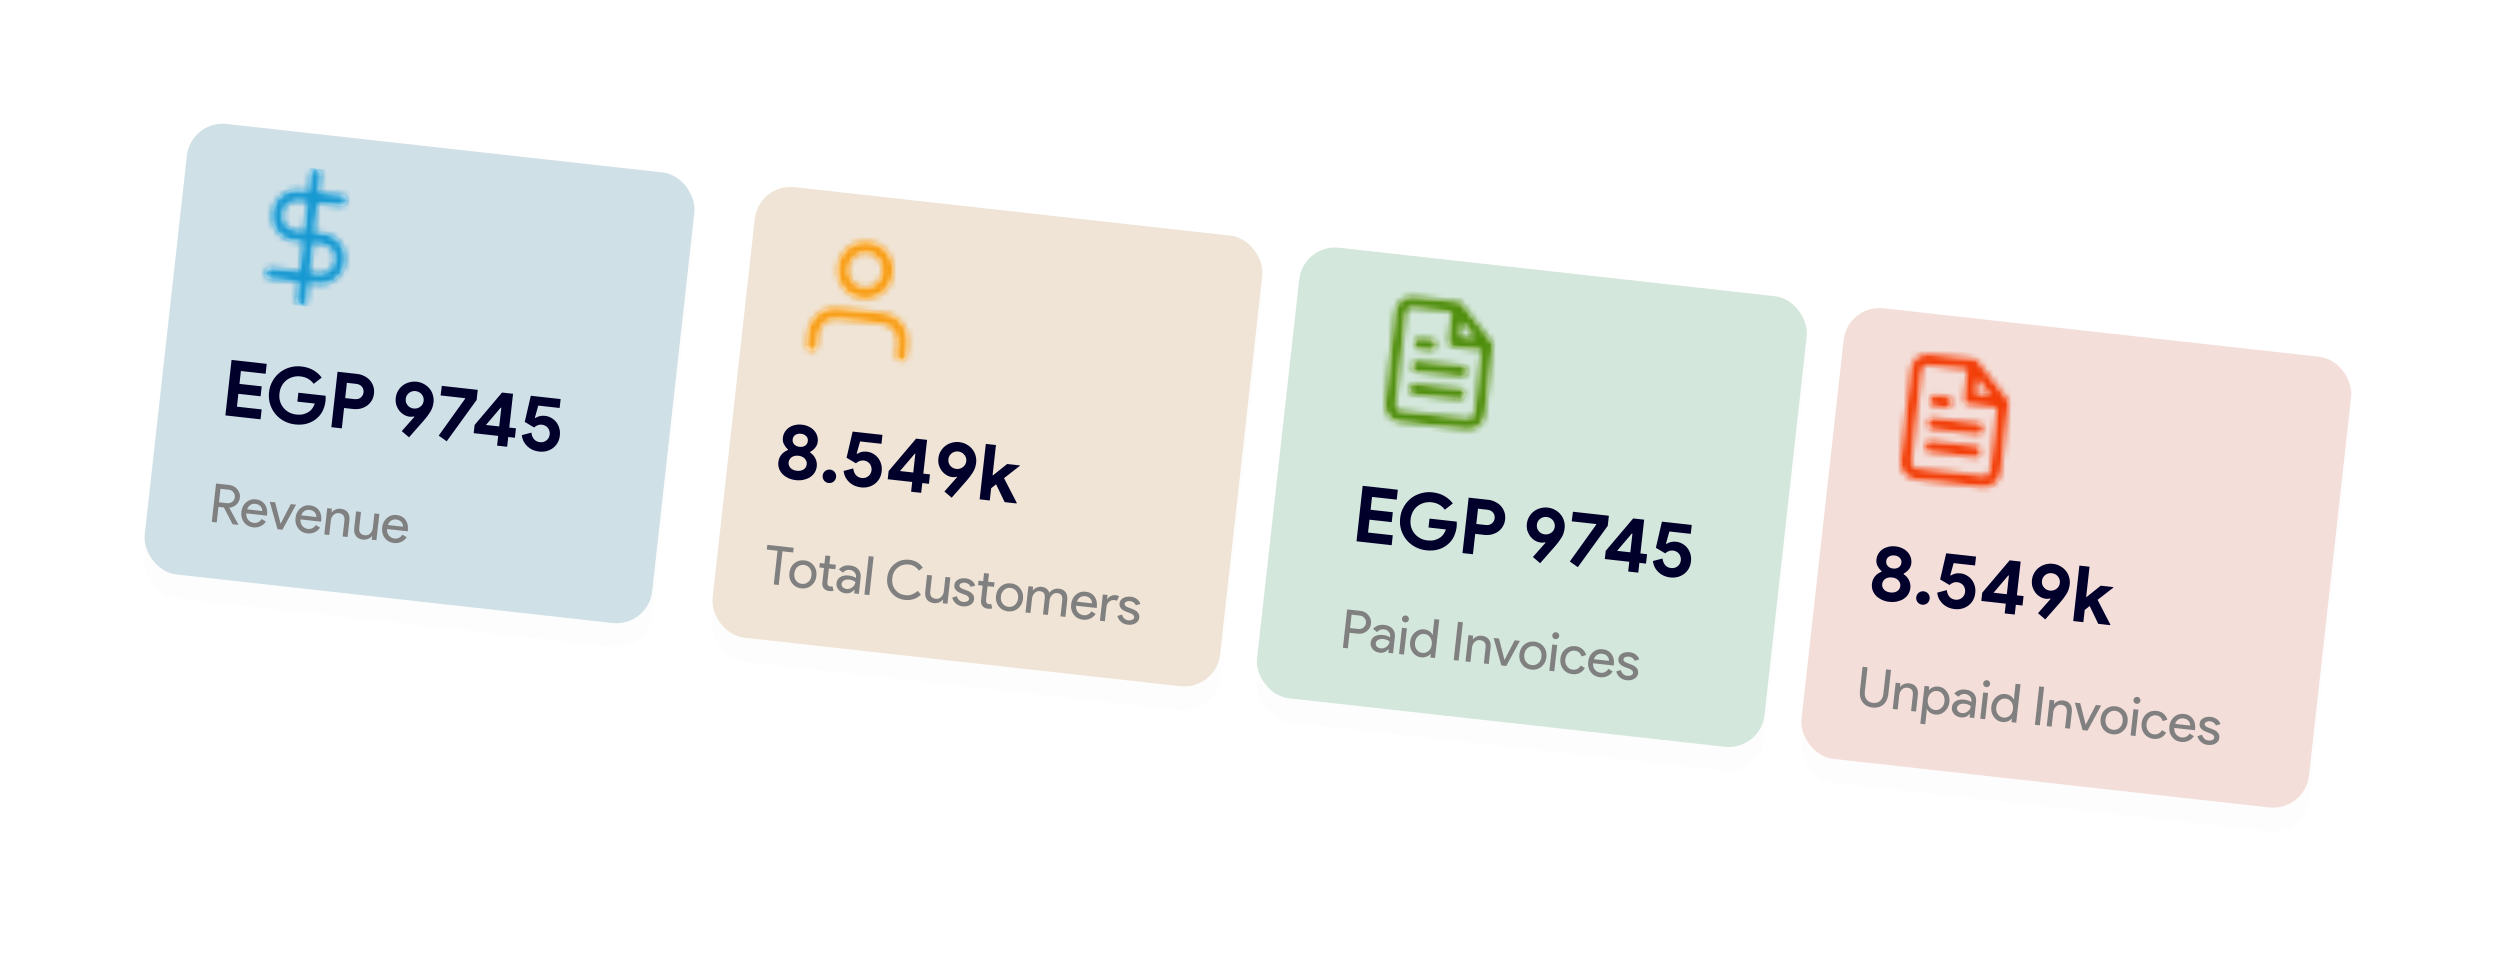 <svg width="417" height="163" viewBox="0 0 417 163" fill="none" xmlns="http://www.w3.org/2000/svg">
<g filter="url(#filter0_d_319_520)">
<rect x="31.833" y="20.007" width="85.174" height="75.619" rx="6" transform="rotate(6.35 31.833 20.007)" fill="black" fill-opacity="0.01" />
</g>
<rect x="31.833" y="20.007" width="85.174" height="75.619" rx="6" transform="rotate(6.35 31.833 20.007)" fill="#D0E0E7"  box-shadow= "4px 10px rgba(14, 64, 53, 1)"/>
<path fill-rule="evenodd" clip-rule="evenodd" d="M53.921 38.868L52.523 38.712L53.053 33.947L56.78 34.362C57.339 34.424 57.754 34.084 57.818 33.512C57.882 32.941 57.551 32.518 56.992 32.456L53.266 32.041L53.584 29.182C53.648 28.61 53.317 28.187 52.758 28.125C52.199 28.063 51.784 28.402 51.72 28.974L51.402 31.834L50.005 31.678C47.675 31.419 45.6 33.117 45.335 35.5C45.07 37.883 46.721 39.996 49.05 40.255L50.448 40.411L49.917 45.176L45.259 44.658C44.7 44.596 44.285 44.935 44.221 45.507C44.158 46.079 44.488 46.502 45.047 46.564L49.705 47.082L49.387 49.942C49.324 50.513 49.654 50.936 50.213 50.998C50.772 51.06 51.187 50.721 51.251 50.149L51.569 47.29L52.966 47.445C55.295 47.705 57.371 46.006 57.636 43.623C57.901 41.24 56.25 39.127 53.921 38.868ZM49.262 38.349C47.958 38.204 47.05 37.042 47.198 35.708C47.347 34.373 48.488 33.439 49.793 33.584L51.19 33.74L50.66 38.505L49.262 38.349ZM51.781 45.384L53.178 45.539C54.483 45.684 55.624 44.75 55.773 43.416C55.921 42.081 55.013 40.919 53.709 40.774L52.311 40.618L51.781 45.384Z" fill="white"  box-shadow= "4px 10px rgba(14, 64, 53, 0.16)"/>
<mask id="mask0_319_520" style="mask-type:alpha" maskUnits="userSpaceOnUse" x="44" y="28" width="14" height="24"  box-shadow= "4px 10px rgba(14, 64, 53, 0.16)">
<path fill-rule="evenodd" clip-rule="evenodd" d="M53.921 38.868L52.523 38.712L53.053 33.947L56.78 34.362C57.339 34.424 57.754 34.084 57.818 33.512C57.882 32.941 57.551 32.518 56.992 32.456L53.266 32.041L53.584 29.182C53.648 28.61 53.317 28.187 52.758 28.125C52.199 28.063 51.784 28.402 51.72 28.974L51.402 31.834L50.005 31.678C47.675 31.419 45.6 33.117 45.335 35.5C45.07 37.883 46.721 39.996 49.05 40.255L50.448 40.411L49.917 45.176L45.259 44.658C44.7 44.596 44.285 44.935 44.221 45.507C44.158 46.079 44.488 46.502 45.047 46.564L49.705 47.082L49.387 49.942C49.324 50.513 49.654 50.936 50.213 50.998C50.772 51.06 51.187 50.721 51.251 50.149L51.569 47.29L52.966 47.445C55.295 47.705 57.371 46.006 57.636 43.623C57.901 41.24 56.25 39.127 53.921 38.868ZM49.262 38.349C47.958 38.204 47.05 37.042 47.198 35.708C47.347 34.373 48.488 33.439 49.793 33.584L51.19 33.74L50.66 38.505L49.262 38.349ZM51.781 45.384L53.178 45.539C54.483 45.684 55.624 44.75 55.773 43.416C55.921 42.081 55.013 40.919 53.709 40.774L52.311 40.618L51.781 45.384Z" fill="white" />
</mask>
<g mask="url(#mask0_319_520)"  box-shadow= "4px 10px rgba(14, 64, 53, 0.16)">
<rect x="41.578" y="26.881" width="22.499" height="23.015" transform="rotate(6.35 41.578 26.881)" fill="#1598D1"  box-shadow= "4px 10px rgba(14, 64, 53, 0.16)"/>
</g>
<path d="M36.775 81.528L36.524 83.782L37.848 83.929C38.182 83.966 38.477 83.89 38.733 83.701C38.991 83.507 39.137 83.248 39.173 82.926C39.206 82.628 39.125 82.356 38.928 82.111C38.739 81.861 38.48 81.717 38.152 81.681L36.775 81.528ZM36.15 87.145L35.327 87.053L36.039 80.649L38.222 80.892C38.777 80.953 39.227 81.191 39.574 81.603C39.927 82.011 40.073 82.483 40.014 83.02C39.965 83.461 39.775 83.838 39.444 84.152C39.12 84.46 38.732 84.637 38.28 84.683L38.259 84.708L39.767 87.511L39.763 87.547L38.788 87.438L37.351 84.652L36.438 84.551L36.15 87.145ZM42.219 87.965C41.575 87.894 41.069 87.614 40.701 87.126C40.333 86.638 40.186 86.058 40.261 85.384C40.335 84.716 40.6 84.184 41.054 83.788C41.51 83.385 42.053 83.22 42.685 83.29C43.335 83.362 43.828 83.631 44.162 84.097C44.503 84.558 44.632 85.167 44.547 85.924L44.529 86.013L41.085 85.629C41.049 86.06 41.154 86.422 41.399 86.715C41.644 87.008 41.957 87.175 42.339 87.218C42.864 87.276 43.304 87.06 43.661 86.568L44.355 87.007C44.117 87.355 43.81 87.614 43.435 87.784C43.066 87.954 42.661 88.014 42.219 87.965ZM41.223 84.957L43.737 85.236C43.747 84.929 43.649 84.665 43.445 84.443C43.246 84.216 42.96 84.081 42.584 84.039C42.274 84.005 41.995 84.07 41.747 84.236C41.505 84.402 41.331 84.642 41.223 84.957ZM47.105 88.364L46.282 88.272L44.998 83.692L45.893 83.792L46.803 87.334L46.821 87.336L48.505 84.082L49.381 84.18L47.105 88.364ZM51.252 88.97C50.608 88.899 50.101 88.619 49.733 88.131C49.365 87.644 49.218 87.063 49.293 86.389C49.367 85.721 49.632 85.189 50.087 84.793C50.542 84.391 51.086 84.225 51.718 84.295C52.367 84.368 52.86 84.637 53.194 85.102C53.535 85.563 53.664 86.172 53.58 86.929L53.561 87.018L50.117 86.635C50.081 87.065 50.186 87.427 50.431 87.72C50.676 88.013 50.989 88.18 51.371 88.223C51.896 88.281 52.336 88.065 52.693 87.573L53.387 88.013C53.149 88.36 52.842 88.619 52.467 88.789C52.098 88.959 51.693 89.019 51.252 88.97ZM50.255 85.962L52.769 86.241C52.779 85.935 52.681 85.67 52.477 85.448C52.279 85.221 51.992 85.086 51.616 85.044C51.306 85.01 51.027 85.076 50.779 85.241C50.537 85.407 50.363 85.648 50.255 85.962ZM54.583 84.759L55.37 84.847L55.303 85.455L55.338 85.459C55.487 85.258 55.698 85.1 55.971 84.986C56.249 84.872 56.528 84.831 56.808 84.862C57.345 84.921 57.739 85.122 57.991 85.464C58.249 85.801 58.347 86.252 58.284 86.819L57.977 89.574L57.154 89.482L57.455 86.781C57.517 86.063 57.196 85.665 56.492 85.587C56.164 85.551 55.875 85.654 55.624 85.898C55.375 86.136 55.229 86.44 55.188 86.809L54.918 89.233L54.095 89.142L54.583 84.759ZM62.789 90.109L62.002 90.022L62.07 89.413L62.034 89.41C61.885 89.61 61.672 89.768 61.393 89.882C61.121 89.996 60.844 90.038 60.564 90.007C60.028 89.947 59.63 89.749 59.372 89.412C59.12 89.07 59.026 88.616 59.089 88.049L59.395 85.294L60.218 85.386L59.918 88.087C59.856 88.805 60.177 89.203 60.88 89.281C61.208 89.318 61.497 89.217 61.747 88.979C61.998 88.735 62.144 88.429 62.185 88.059L62.454 85.635L63.277 85.726L62.789 90.109ZM65.7 90.578C65.055 90.506 64.549 90.227 64.181 89.739C63.813 89.251 63.666 88.671 63.741 87.997C63.815 87.329 64.08 86.797 64.534 86.401C64.99 85.999 65.533 85.833 66.165 85.903C66.816 85.975 67.308 86.244 67.642 86.71C67.983 87.171 68.112 87.78 68.028 88.537L68.009 88.626L64.565 88.242C64.529 88.673 64.634 89.035 64.879 89.328C65.124 89.621 65.437 89.788 65.819 89.831C66.344 89.889 66.784 89.672 67.141 89.181L67.835 89.62C67.597 89.968 67.29 90.227 66.915 90.396C66.546 90.567 66.141 90.627 65.7 90.578ZM64.703 87.569L67.217 87.849C67.227 87.542 67.129 87.278 66.925 87.056C66.727 86.829 66.44 86.694 66.064 86.652C65.754 86.618 65.475 86.683 65.227 86.849C64.985 87.015 64.811 87.255 64.703 87.569Z" fill="#808080"/>
<path d="M40.183 61.887L39.944 64.032L43.653 64.445L43.468 66.099L39.76 65.686L39.522 67.831L43.643 68.289L43.459 69.943L37.593 69.29L38.623 60.039L44.489 60.692L44.305 62.346L40.183 61.887ZM49.769 65.505L54.303 66.009C54.318 66.116 54.325 66.243 54.326 66.391C54.327 66.54 54.32 66.687 54.303 66.833C54.237 67.428 54.084 67.978 53.845 68.483C53.606 68.988 53.269 69.426 52.836 69.796C52.373 70.19 51.84 70.475 51.236 70.652C50.632 70.829 49.96 70.876 49.219 70.793C48.547 70.719 47.928 70.528 47.36 70.22C46.793 69.913 46.313 69.519 45.922 69.04C45.531 68.56 45.238 68.013 45.045 67.399C44.853 66.776 44.795 66.115 44.873 65.418C44.951 64.72 45.151 64.093 45.475 63.536C45.8 62.97 46.205 62.496 46.693 62.115C47.18 61.733 47.734 61.455 48.355 61.279C48.976 61.104 49.623 61.054 50.295 61.129C51.044 61.212 51.697 61.416 52.254 61.739C52.82 62.064 53.288 62.478 53.659 62.982L52.327 64.024C52.061 63.671 51.752 63.393 51.4 63.188C51.048 62.974 50.614 62.839 50.098 62.781C49.676 62.734 49.267 62.767 48.87 62.88C48.475 62.984 48.12 63.159 47.805 63.403C47.49 63.647 47.224 63.957 47.008 64.334C46.801 64.704 46.671 65.129 46.617 65.612C46.564 66.094 46.597 66.543 46.716 66.957C46.845 67.364 47.037 67.721 47.29 68.028C47.552 68.336 47.864 68.589 48.226 68.786C48.589 68.975 48.986 69.093 49.416 69.141C49.907 69.196 50.328 69.173 50.679 69.072C51.04 68.964 51.354 68.812 51.62 68.615C51.809 68.479 51.977 68.301 52.124 68.082C52.28 67.855 52.409 67.599 52.51 67.314L49.603 66.99L49.769 65.505ZM55.27 71.257L56.3 62.007L59.556 62.369C59.995 62.418 60.396 62.537 60.759 62.725C61.131 62.906 61.445 63.142 61.7 63.432C61.956 63.722 62.145 64.057 62.269 64.437C62.393 64.808 62.431 65.209 62.383 65.64C62.334 66.079 62.208 66.471 62.004 66.814C61.801 67.149 61.543 67.43 61.23 67.657C60.917 67.883 60.559 68.048 60.155 68.152C59.761 68.247 59.344 68.271 58.904 68.222L57.393 68.054L57.015 71.452L55.27 71.257ZM59.114 66.571C59.571 66.622 59.93 66.531 60.191 66.298C60.452 66.066 60.602 65.782 60.639 65.446C60.657 65.282 60.645 65.119 60.602 64.957C60.568 64.797 60.496 64.654 60.388 64.528C60.289 64.395 60.158 64.285 59.993 64.197C59.829 64.109 59.63 64.052 59.398 64.026L57.86 63.855L57.577 66.4L59.114 66.571ZM68.356 69.509C68.02 69.472 67.7 69.366 67.397 69.193C67.094 69.02 66.831 68.794 66.609 68.517C66.388 68.231 66.219 67.907 66.102 67.545C65.995 67.175 65.965 66.78 66.012 66.358C66.061 65.918 66.192 65.523 66.406 65.172C66.62 64.812 66.884 64.514 67.198 64.279C67.521 64.044 67.875 63.875 68.262 63.77C68.658 63.657 69.063 63.623 69.477 63.669C69.95 63.722 70.371 63.856 70.74 64.071C71.118 64.279 71.429 64.54 71.673 64.855C71.927 65.163 72.105 65.514 72.21 65.909C72.323 66.297 72.357 66.697 72.311 67.111C72.245 67.705 72.064 68.239 71.767 68.711C71.48 69.177 71.127 69.647 70.707 70.124L68.222 72.947L67.016 71.911L69.111 69.541L69.055 69.456C68.847 69.52 68.614 69.538 68.356 69.509ZM69.329 65.235C69.13 65.213 68.937 65.227 68.749 65.275C68.569 65.325 68.403 65.407 68.25 65.521C68.098 65.635 67.969 65.777 67.863 65.949C67.766 66.112 67.706 66.302 67.682 66.517C67.657 66.741 67.673 66.948 67.73 67.137C67.797 67.319 67.892 67.482 68.016 67.627C68.139 67.772 68.283 67.888 68.448 67.976C68.621 68.065 68.807 68.12 69.005 68.142C69.195 68.164 69.383 68.15 69.572 68.101C69.761 68.052 69.931 67.971 70.083 67.857C70.244 67.744 70.373 67.606 70.469 67.442C70.576 67.271 70.641 67.073 70.666 66.849C70.69 66.634 70.669 66.435 70.602 66.254C70.544 66.064 70.45 65.897 70.318 65.751C70.194 65.606 70.046 65.49 69.873 65.401C69.699 65.312 69.518 65.257 69.329 65.235ZM73.177 72.662L77.591 66.495L77.56 66.413L73.491 65.96L73.695 64.361L79.69 65.028L79.503 66.708L74.51 73.608L73.177 72.662ZM82.913 74.334L83.094 72.706L79.011 72.251L79.164 70.882L83.741 65.479L85.576 65.683L84.949 71.316L86.06 71.44L85.885 73.016L84.774 72.893L84.593 74.521L82.913 74.334ZM83.616 68.016L83.513 68.004L81.06 70.884L83.269 71.129L83.616 68.016ZM89.908 75.321C89.572 75.284 89.242 75.199 88.916 75.067C88.6 74.936 88.31 74.755 88.048 74.526C87.786 74.296 87.563 74.023 87.38 73.706C87.207 73.382 87.092 73.007 87.035 72.582L88.638 72.159C88.685 72.6 88.828 72.965 89.066 73.253C89.313 73.542 89.647 73.71 90.069 73.757C90.276 73.78 90.469 73.766 90.649 73.717C90.839 73.659 91.005 73.573 91.149 73.458C91.301 73.344 91.421 73.205 91.509 73.04C91.607 72.868 91.668 72.674 91.692 72.459C91.715 72.252 91.697 72.059 91.639 71.878C91.59 71.689 91.508 71.523 91.393 71.379C91.279 71.227 91.136 71.107 90.963 71.018C90.799 70.921 90.61 70.861 90.394 70.837C90.127 70.807 89.884 70.841 89.663 70.939C89.444 71.028 89.252 71.15 89.086 71.306L87.529 70.374L88.537 66.013L93.512 66.566L93.346 68.052L89.78 67.655L89.214 69.685L89.315 69.722C89.504 69.595 89.728 69.494 89.99 69.418C90.251 69.343 90.558 69.325 90.911 69.364C91.282 69.405 91.627 69.518 91.946 69.701C92.267 69.877 92.542 70.108 92.772 70.395C93.001 70.682 93.173 71.019 93.287 71.407C93.402 71.786 93.434 72.2 93.384 72.647C93.335 73.087 93.213 73.483 93.017 73.836C92.82 74.189 92.565 74.484 92.251 74.719C91.946 74.955 91.591 75.129 91.186 75.241C90.791 75.346 90.365 75.372 89.908 75.321Z" fill="#00002B"/>
<g filter="url(#filter1_d_319_520)"  box-shadow= "4px 10px rgba(14, 64, 53, 0.16)">
<rect x="217.372" y="40.655" width="85.174" height="75.619" rx="6" transform="rotate(6.35 217.372 40.655)" fill="black" fill-opacity="0.01"  box-shadow= "4px 10px rgba(14, 64, 53, 0.16)"/>
</g>
<rect x="217.372" y="40.655" width="85.174" height="75.619" rx="6" transform="rotate(6.35 217.372 40.655)" fill="#D4E7DC"  box-shadow= "4px 10px rgba(14, 64, 53, 0.16)"/>
<path d="M225.11 105.547L224.821 108.141L223.998 108.05L224.711 101.645L226.893 101.888C227.448 101.95 227.898 102.187 228.245 102.6C228.597 103.013 228.744 103.485 228.685 104.016C228.624 104.559 228.377 104.99 227.943 105.31C227.521 105.631 227.03 105.761 226.469 105.698L225.11 105.547ZM225.446 102.524L225.197 104.76L226.575 104.913C226.903 104.95 227.186 104.87 227.425 104.673C227.671 104.477 227.81 104.227 227.844 103.923C227.877 103.624 227.796 103.353 227.6 103.108C227.41 102.857 227.151 102.714 226.823 102.677L225.446 102.524ZM229.478 107.301C229.454 107.516 229.523 107.705 229.686 107.868C229.855 108.031 230.062 108.127 230.306 108.154C230.652 108.192 230.974 108.098 231.271 107.872C231.573 107.646 231.744 107.36 231.783 107.014C231.549 106.783 231.202 106.642 230.743 106.591C230.409 106.553 230.12 106.603 229.875 106.739C229.637 106.875 229.504 107.063 229.478 107.301ZM230.896 104.235C231.505 104.303 231.966 104.52 232.282 104.887C232.598 105.249 232.724 105.712 232.661 106.279L232.361 108.98L231.573 108.893L231.641 108.284L231.605 108.28C231.21 108.743 230.729 108.943 230.162 108.88C229.679 108.827 229.29 108.638 228.993 108.316C228.703 107.994 228.582 107.618 228.63 107.189C228.68 106.735 228.89 106.394 229.26 106.163C229.636 105.933 230.11 105.85 230.682 105.914C231.171 105.968 231.564 106.102 231.86 106.316L231.881 106.129C231.913 105.842 231.827 105.588 231.622 105.366C231.418 105.138 231.164 105.007 230.86 104.974C230.4 104.922 230.015 105.076 229.704 105.434L229.03 104.897C229.493 104.369 230.115 104.148 230.896 104.235ZM235.009 103.307C234.991 103.468 234.919 103.599 234.793 103.7C234.668 103.801 234.524 103.842 234.363 103.824C234.202 103.806 234.071 103.734 233.971 103.608C233.87 103.482 233.828 103.339 233.846 103.178C233.864 103.017 233.936 102.886 234.062 102.785C234.188 102.685 234.331 102.643 234.492 102.661C234.654 102.679 234.784 102.751 234.885 102.877C234.986 103.003 235.027 103.146 235.009 103.307ZM234.671 104.8L234.183 109.183L233.36 109.091L233.848 104.708L234.671 104.8ZM237.246 108.908C237.652 108.953 237.999 108.844 238.288 108.58C238.589 108.318 238.765 107.951 238.818 107.48C238.869 107.021 238.777 106.627 238.542 106.299C238.312 105.972 237.998 105.786 237.598 105.742C237.205 105.698 236.857 105.81 236.556 106.078C236.254 106.347 236.078 106.71 236.027 107.17C235.975 107.635 236.067 108.028 236.303 108.35C236.538 108.678 236.853 108.864 237.246 108.908ZM237.028 109.645C236.456 109.581 235.989 109.299 235.628 108.8C235.274 108.296 235.132 107.722 235.204 107.078C235.276 106.434 235.54 105.905 235.996 105.491C236.458 105.083 236.975 104.912 237.548 104.975C237.87 105.011 238.154 105.112 238.402 105.279C238.655 105.446 238.84 105.65 238.958 105.893L238.994 105.897L239.026 105.285L239.251 103.263L240.074 103.355L239.361 109.759L238.574 109.672L238.641 109.063L238.606 109.059C238.437 109.27 238.211 109.429 237.928 109.536C237.65 109.644 237.35 109.68 237.028 109.645ZM243.296 110.197L242.473 110.106L243.186 103.701L244.008 103.793L243.296 110.197ZM244.931 105.942L245.718 106.029L245.651 106.638L245.687 106.642C245.836 106.441 246.046 106.283 246.319 106.169C246.597 106.055 246.876 106.013 247.157 106.045C247.693 106.104 248.088 106.305 248.339 106.647C248.598 106.984 248.695 107.435 248.632 108.002L248.326 110.757L247.503 110.665L247.803 107.964C247.865 107.246 247.544 106.848 246.84 106.77C246.512 106.734 246.223 106.837 245.973 107.081C245.723 107.319 245.577 107.623 245.536 107.992L245.266 110.416L244.444 110.325L244.931 105.942ZM251.246 111.082L250.423 110.99L249.139 106.41L250.034 106.51L250.944 110.052L250.962 110.054L252.646 106.8L253.522 106.898L251.246 111.082ZM253.434 109.107C253.509 108.433 253.783 107.899 254.255 107.505C254.734 107.111 255.298 106.951 255.948 107.023C256.598 107.095 257.11 107.376 257.484 107.864C257.865 108.353 258.017 108.935 257.942 109.608C257.867 110.288 257.59 110.822 257.112 111.209C256.64 111.604 256.078 111.764 255.428 111.692C254.778 111.62 254.263 111.339 253.883 110.85C253.509 110.362 253.359 109.781 253.434 109.107ZM254.257 109.198C254.205 109.669 254.299 110.066 254.541 110.389C254.783 110.712 255.107 110.896 255.512 110.941C255.918 110.986 256.274 110.878 256.581 110.616C256.887 110.354 257.067 109.988 257.119 109.517C257.171 109.052 257.076 108.658 256.834 108.335C256.587 108.006 256.264 107.819 255.864 107.774C255.465 107.73 255.108 107.841 254.795 108.108C254.488 108.37 254.309 108.733 254.257 109.198ZM260.079 106.097C260.061 106.258 259.989 106.389 259.863 106.49C259.737 106.59 259.594 106.632 259.433 106.614C259.272 106.596 259.141 106.524 259.04 106.398C258.94 106.272 258.898 106.129 258.916 105.968C258.934 105.807 259.006 105.676 259.132 105.575C259.258 105.475 259.401 105.433 259.562 105.451C259.723 105.469 259.854 105.541 259.955 105.667C260.056 105.793 260.097 105.936 260.079 106.097ZM259.741 107.59L259.253 111.973L258.43 111.881L258.918 107.498L259.741 107.59ZM262.268 112.453C261.618 112.381 261.103 112.1 260.723 111.611C260.35 111.111 260.2 110.53 260.274 109.868C260.349 109.194 260.623 108.66 261.095 108.266C261.573 107.872 262.138 107.712 262.788 107.784C263.235 107.834 263.613 107.991 263.922 108.254C264.231 108.512 264.447 108.847 264.57 109.259L263.784 109.489C263.613 108.914 263.235 108.595 262.65 108.529C262.275 108.488 261.933 108.604 261.625 108.877C261.322 109.151 261.146 109.512 261.097 109.959C261.047 110.407 261.139 110.797 261.374 111.131C261.614 111.466 261.922 111.654 262.298 111.696C262.9 111.763 263.354 111.536 263.66 111.014L264.358 111.409C264.154 111.785 263.866 112.067 263.495 112.255C263.13 112.438 262.721 112.504 262.268 112.453ZM266.862 112.965C266.218 112.893 265.712 112.613 265.343 112.125C264.975 111.638 264.828 111.057 264.903 110.383C264.978 109.715 265.242 109.183 265.697 108.787C266.152 108.385 266.696 108.219 267.328 108.289C267.978 108.362 268.47 108.631 268.805 109.097C269.146 109.557 269.274 110.166 269.19 110.923L269.171 111.012L265.727 110.629C265.691 111.059 265.796 111.421 266.041 111.714C266.286 112.007 266.6 112.175 266.981 112.217C267.506 112.276 267.947 112.059 268.303 111.567L268.997 112.007C268.759 112.355 268.453 112.613 268.077 112.783C267.708 112.953 267.303 113.014 266.862 112.965ZM265.866 109.956L268.379 110.236C268.389 109.929 268.292 109.664 268.087 109.442C267.889 109.215 267.602 109.081 267.226 109.039C266.916 109.004 266.637 109.07 266.389 109.235C266.148 109.402 265.973 109.642 265.866 109.956ZM273.239 112.298C273.196 112.679 272.994 112.983 272.631 113.208C272.267 113.433 271.832 113.518 271.326 113.461C270.884 113.412 270.509 113.256 270.201 112.992C269.892 112.722 269.688 112.392 269.586 112L270.355 111.768C270.433 112.043 270.565 112.266 270.751 112.437C270.944 112.604 271.163 112.701 271.407 112.728C271.67 112.757 271.893 112.725 272.079 112.63C272.271 112.537 272.375 112.413 272.392 112.258C272.423 111.978 272.232 111.748 271.817 111.569L271.086 111.298C270.258 110.988 269.877 110.529 269.945 109.921C269.989 109.521 270.186 109.22 270.534 109.017C270.889 108.809 271.32 108.734 271.827 108.79C272.215 108.833 272.553 108.964 272.843 109.184C273.138 109.404 273.331 109.676 273.422 110L272.655 110.222C272.592 110.028 272.471 109.87 272.291 109.747C272.118 109.619 271.916 109.542 271.683 109.517C271.468 109.493 271.269 109.525 271.084 109.613C270.905 109.702 270.807 109.824 270.789 109.979C270.762 110.229 270.977 110.434 271.436 110.594L272.079 110.838C272.926 111.149 273.313 111.636 273.239 112.298Z" fill="#808080"/>
<path d="M228.854 82.883L228.615 85.028L232.324 85.441L232.14 87.095L228.431 86.682L228.193 88.827L232.314 89.285L232.13 90.939L226.264 90.287L227.294 81.036L233.16 81.688L232.976 83.342L228.854 82.883ZM238.44 86.501L242.975 87.005C242.989 87.112 242.997 87.239 242.998 87.387C242.998 87.536 242.991 87.683 242.974 87.829C242.908 88.424 242.756 88.974 242.516 89.479C242.277 89.984 241.94 90.422 241.507 90.792C241.044 91.186 240.511 91.471 239.907 91.648C239.303 91.825 238.631 91.872 237.89 91.79C237.218 91.715 236.599 91.524 236.031 91.216C235.464 90.909 234.984 90.516 234.593 90.036C234.202 89.556 233.909 89.01 233.716 88.395C233.524 87.772 233.467 87.112 233.544 86.414C233.622 85.716 233.822 85.089 234.146 84.532C234.471 83.966 234.876 83.493 235.364 83.111C235.851 82.729 236.405 82.451 237.026 82.276C237.647 82.1 238.294 82.05 238.966 82.125C239.715 82.209 240.368 82.412 240.925 82.736C241.491 83.06 241.959 83.474 242.331 83.978L240.998 85.02C240.732 84.668 240.423 84.389 240.071 84.184C239.72 83.971 239.286 83.835 238.769 83.778C238.347 83.731 237.938 83.763 237.541 83.876C237.146 83.981 236.791 84.155 236.476 84.399C236.161 84.643 235.895 84.953 235.679 85.33C235.472 85.7 235.342 86.126 235.288 86.608C235.235 87.09 235.268 87.539 235.387 87.953C235.516 88.36 235.708 88.717 235.961 89.024C236.223 89.332 236.535 89.585 236.897 89.782C237.26 89.971 237.657 90.089 238.087 90.137C238.578 90.192 238.999 90.169 239.351 90.069C239.711 89.96 240.025 89.808 240.291 89.611C240.481 89.475 240.649 89.297 240.795 89.078C240.951 88.851 241.08 88.595 241.181 88.31L238.274 87.987L238.44 86.501ZM243.941 92.254L244.971 83.003L248.227 83.365C248.666 83.414 249.067 83.533 249.43 83.721C249.802 83.902 250.116 84.138 250.371 84.428C250.627 84.718 250.816 85.053 250.94 85.433C251.064 85.804 251.102 86.205 251.054 86.636C251.006 87.075 250.879 87.467 250.675 87.81C250.472 88.145 250.214 88.426 249.901 88.653C249.588 88.879 249.23 89.044 248.826 89.148C248.432 89.243 248.015 89.267 247.576 89.218L246.064 89.05L245.686 92.448L243.941 92.254ZM247.785 87.567C248.242 87.618 248.601 87.527 248.862 87.294C249.123 87.062 249.273 86.778 249.31 86.442C249.328 86.278 249.316 86.115 249.273 85.954C249.239 85.793 249.167 85.65 249.059 85.524C248.961 85.391 248.829 85.281 248.664 85.193C248.5 85.105 248.301 85.048 248.069 85.022L246.531 84.851L246.248 87.396L247.785 87.567ZM257.027 90.505C256.691 90.468 256.371 90.362 256.068 90.189C255.765 90.016 255.502 89.79 255.28 89.513C255.059 89.227 254.89 88.903 254.773 88.541C254.666 88.171 254.636 87.776 254.683 87.354C254.732 86.914 254.863 86.519 255.077 86.168C255.291 85.808 255.555 85.51 255.869 85.275C256.192 85.041 256.547 84.871 256.933 84.766C257.329 84.653 257.734 84.619 258.148 84.665C258.621 84.718 259.043 84.852 259.411 85.067C259.789 85.275 260.1 85.537 260.344 85.852C260.598 86.159 260.776 86.51 260.881 86.905C260.995 87.293 261.028 87.694 260.982 88.107C260.916 88.701 260.735 89.235 260.438 89.707C260.151 90.173 259.798 90.643 259.378 91.12L256.893 93.943L255.687 92.907L257.782 90.537L257.726 90.452C257.518 90.516 257.285 90.534 257.027 90.505ZM258 86.231C257.801 86.21 257.608 86.223 257.42 86.272C257.24 86.321 257.074 86.403 256.921 86.517C256.769 86.631 256.64 86.773 256.534 86.945C256.437 87.108 256.377 87.298 256.353 87.513C256.328 87.737 256.344 87.944 256.401 88.133C256.468 88.315 256.564 88.478 256.687 88.623C256.81 88.768 256.954 88.884 257.119 88.972C257.292 89.061 257.478 89.117 257.676 89.139C257.866 89.16 258.055 89.146 258.243 89.097C258.432 89.048 258.602 88.967 258.754 88.853C258.915 88.74 259.044 88.602 259.141 88.438C259.247 88.267 259.312 88.069 259.337 87.845C259.361 87.63 259.34 87.431 259.273 87.25C259.215 87.06 259.121 86.893 258.989 86.747C258.865 86.603 258.717 86.486 258.544 86.397C258.37 86.308 258.189 86.253 258 86.231ZM261.848 93.658L266.262 87.491L266.232 87.409L262.162 86.956L262.366 85.357L268.361 86.024L268.174 87.704L263.181 94.604L261.848 93.658ZM271.584 95.33L271.765 93.702L267.682 93.248L267.835 91.878L272.412 86.475L274.247 86.679L273.62 92.312L274.731 92.436L274.556 94.012L273.445 93.889L273.264 95.517L271.584 95.33ZM272.287 89.012L272.184 89L269.731 91.88L271.941 92.126L272.287 89.012ZM278.579 96.317C278.243 96.28 277.913 96.195 277.587 96.063C277.271 95.932 276.981 95.752 276.719 95.522C276.457 95.292 276.234 95.019 276.052 94.702C275.878 94.378 275.763 94.003 275.706 93.578L277.309 93.155C277.356 93.596 277.499 93.961 277.737 94.249C277.984 94.538 278.318 94.706 278.74 94.753C278.947 94.776 279.14 94.762 279.32 94.713C279.51 94.655 279.676 94.569 279.82 94.454C279.972 94.341 280.092 94.201 280.18 94.037C280.278 93.864 280.339 93.671 280.363 93.455C280.386 93.249 280.368 93.055 280.31 92.874C280.261 92.685 280.179 92.519 280.064 92.376C279.951 92.223 279.807 92.103 279.634 92.014C279.47 91.917 279.281 91.857 279.065 91.833C278.798 91.803 278.555 91.837 278.335 91.935C278.115 92.023 277.923 92.146 277.757 92.302L276.2 91.37L277.209 87.009L282.183 87.562L282.017 89.048L278.451 88.651L277.885 90.681L277.986 90.719C278.175 90.591 278.399 90.49 278.661 90.414C278.922 90.339 279.229 90.321 279.582 90.36C279.953 90.401 280.298 90.514 280.617 90.698C280.938 90.873 281.213 91.104 281.443 91.391C281.672 91.678 281.844 92.016 281.958 92.403C282.073 92.782 282.105 93.196 282.055 93.644C282.007 94.083 281.884 94.479 281.688 94.832C281.491 95.185 281.236 95.48 280.922 95.715C280.617 95.951 280.262 96.125 279.857 96.237C279.462 96.342 279.036 96.368 278.579 96.317Z" fill="#00002B"/>
<path fill-rule="evenodd" clip-rule="evenodd" d="M248.901 57.141C248.919 57.191 248.937 57.241 248.978 57.294C249.061 57.4 249.04 57.59 249.029 57.686L247.757 69.122C247.576 70.743 246.227 71.847 244.643 71.67L233.463 70.426C231.879 70.25 230.806 68.876 230.986 67.256L232.683 52.007C232.863 50.387 234.212 49.283 235.796 49.459L243.25 50.288C243.343 50.299 243.529 50.32 243.612 50.425C243.705 50.436 243.788 50.541 243.87 50.647L248.824 56.987C248.865 57.04 248.883 57.09 248.901 57.141ZM245.968 56.38L243.821 53.633L243.545 56.111L245.968 56.38ZM244.855 69.764L233.675 68.52C233.116 68.458 232.786 68.035 232.849 67.463L234.546 52.215C234.61 51.643 235.025 51.303 235.584 51.365L242.106 52.091L241.576 56.856C241.512 57.428 241.842 57.851 242.401 57.913L247.06 58.431L245.893 68.915C245.83 69.487 245.414 69.826 244.855 69.764ZM243.734 62.886C244.293 62.948 244.709 62.608 244.772 62.036C244.836 61.464 244.506 61.042 243.947 60.979L236.493 60.15C235.934 60.088 235.519 60.428 235.455 60.999C235.392 61.571 235.722 61.994 236.281 62.056L243.734 62.886ZM244.348 65.848C244.284 66.42 243.869 66.76 243.31 66.698L235.857 65.868C235.298 65.806 234.967 65.383 235.031 64.812C235.095 64.24 235.51 63.9 236.069 63.962L243.522 64.792C244.081 64.854 244.412 65.277 244.348 65.848ZM236.917 56.338C236.358 56.276 235.943 56.615 235.879 57.187C235.816 57.759 236.146 58.182 236.705 58.244L238.568 58.451C239.128 58.513 239.543 58.174 239.606 57.602C239.67 57.03 239.34 56.607 238.781 56.545L236.917 56.338Z" fill="white"/>
<mask id="mask1_319_520" style="mask-type:alpha" maskUnits="userSpaceOnUse" x="230" y="49" width="20" height="23"  box-shadow= "4px 10px rgba(14, 64, 53, 0.16)">
<path fill-rule="evenodd" clip-rule="evenodd" d="M248.901 57.141C248.919 57.191 248.937 57.241 248.978 57.294C249.061 57.4 249.04 57.59 249.029 57.686L247.757 69.122C247.576 70.743 246.227 71.847 244.643 71.67L233.463 70.426C231.879 70.25 230.806 68.876 230.986 67.256L232.683 52.007C232.863 50.387 234.212 49.283 235.796 49.459L243.25 50.288C243.343 50.299 243.529 50.32 243.612 50.425C243.705 50.436 243.788 50.541 243.87 50.647L248.824 56.987C248.865 57.04 248.883 57.09 248.901 57.141ZM245.968 56.38L243.821 53.633L243.545 56.111L245.968 56.38ZM244.855 69.764L233.675 68.52C233.116 68.458 232.786 68.035 232.849 67.463L234.546 52.215C234.61 51.643 235.025 51.303 235.584 51.365L242.106 52.091L241.576 56.856C241.512 57.428 241.842 57.851 242.401 57.913L247.06 58.431L245.893 68.915C245.83 69.487 245.414 69.826 244.855 69.764ZM243.734 62.886C244.293 62.948 244.709 62.608 244.772 62.036C244.836 61.464 244.506 61.042 243.947 60.979L236.493 60.15C235.934 60.088 235.519 60.428 235.455 60.999C235.392 61.571 235.722 61.994 236.281 62.056L243.734 62.886ZM244.348 65.848C244.284 66.42 243.869 66.76 243.31 66.698L235.857 65.868C235.298 65.806 234.967 65.383 235.031 64.812C235.095 64.24 235.51 63.9 236.069 63.962L243.522 64.792C244.081 64.854 244.412 65.277 244.348 65.848ZM236.917 56.338C236.358 56.276 235.943 56.615 235.879 57.187C235.816 57.759 236.146 58.182 236.705 58.244L238.568 58.451C239.128 58.513 239.543 58.174 239.606 57.602C239.67 57.03 239.34 56.607 238.781 56.545L236.917 56.338Z" fill="white"/>
</mask>
<g mask="url(#mask1_319_520)"  box-shadow= "4px 10px rgba(14, 64, 53, 0.16)">
<rect x="230.312" y="47.884" width="22.499" height="23.015" transform="rotate(6.35 230.312 47.884)" fill="#4F8E0C"  box-shadow= "4px 10px rgba(14, 64, 53, 0.16)"/>
</g>
<g filter="url(#filter2_d_319_520)"  box-shadow= "4px 10px rgba(14, 64, 53, 0.16)">
<rect x="126.56" y="30.549" width="85.174" height="75.619" rx="6" transform="rotate(6.35 126.56 30.549)" fill="black" fill-opacity="0.01"  box-shadow= "4px 10px rgba(14, 64, 53, 0.16)"/>
</g>
<rect x="126.56" y="30.549" width="85.174" height="75.619" rx="6" transform="rotate(6.35 126.56 30.549)" fill="#EFE4D6"  box-shadow= "4px 10px rgba(14, 64, 53, 0.16)"/>
<path d="M130.513 91.96L129.888 97.577L129.065 97.485L129.69 91.868L127.901 91.669L127.989 90.882L132.39 91.371L132.302 92.159L130.513 91.96ZM131.67 95.557C131.745 94.883 132.019 94.349 132.491 93.955C132.97 93.561 133.534 93.4 134.184 93.473C134.834 93.545 135.346 93.826 135.72 94.314C136.1 94.803 136.253 95.384 136.178 96.058C136.102 96.738 135.826 97.272 135.348 97.659C134.875 98.053 134.314 98.214 133.664 98.142C133.014 98.07 132.499 97.789 132.119 97.3C131.745 96.811 131.595 96.23 131.67 95.557ZM132.493 95.648C132.44 96.119 132.535 96.516 132.777 96.839C133.019 97.162 133.342 97.346 133.748 97.391C134.153 97.436 134.509 97.328 134.816 97.066C135.123 96.804 135.303 96.438 135.355 95.967C135.407 95.501 135.312 95.108 135.07 94.785C134.823 94.456 134.5 94.269 134.1 94.224C133.701 94.18 133.344 94.291 133.031 94.558C132.724 94.82 132.545 95.183 132.493 95.648ZM138.278 98.583C137.92 98.543 137.634 98.4 137.42 98.153C137.212 97.906 137.127 97.586 137.165 97.191L137.438 94.74L136.669 94.655L136.752 93.903L137.521 93.989L137.671 92.647L138.494 92.739L138.344 94.081L139.418 94.2L139.334 94.951L138.261 94.832L138.018 97.015C137.985 97.307 138.02 97.513 138.121 97.633C138.223 97.747 138.346 97.812 138.489 97.828C138.554 97.835 138.618 97.836 138.679 97.831C138.746 97.82 138.808 97.806 138.865 97.788L139.042 98.55C138.819 98.604 138.564 98.615 138.278 98.583ZM140.374 97.385C140.35 97.6 140.42 97.789 140.583 97.952C140.752 98.116 140.958 98.211 141.203 98.238C141.549 98.277 141.87 98.183 142.167 97.956C142.47 97.73 142.64 97.445 142.679 97.099C142.445 96.867 142.099 96.726 141.639 96.675C141.305 96.638 141.016 96.687 140.772 96.823C140.533 96.96 140.401 97.147 140.374 97.385ZM141.793 94.32C142.401 94.387 142.863 94.605 143.178 94.972C143.494 95.333 143.621 95.797 143.558 96.363L143.257 99.065L142.47 98.977L142.538 98.369L142.502 98.365C142.106 98.828 141.625 99.028 141.059 98.965C140.576 98.911 140.186 98.723 139.89 98.4C139.6 98.078 139.479 97.702 139.526 97.273C139.577 96.82 139.787 96.478 140.157 96.247C140.532 96.018 141.006 95.934 141.579 95.998C142.068 96.053 142.46 96.187 142.757 96.401L142.777 96.213C142.809 95.927 142.723 95.673 142.518 95.451C142.314 95.223 142.06 95.092 141.756 95.058C141.297 95.007 140.911 95.16 140.6 95.518L139.926 94.981C140.389 94.453 141.012 94.233 141.793 94.32ZM145.721 92.855L145.008 99.26L144.185 99.168L144.898 92.763L145.721 92.855ZM150.943 100.065C149.995 99.959 149.237 99.552 148.67 98.843C148.109 98.135 147.882 97.303 147.988 96.349C148.094 95.395 148.498 94.637 149.201 94.075C149.905 93.502 150.734 93.268 151.688 93.374C152.654 93.482 153.399 93.918 153.924 94.683L153.27 95.189C152.872 94.584 152.316 94.241 151.6 94.161C150.891 94.082 150.271 94.255 149.74 94.679C149.217 95.097 148.913 95.686 148.829 96.443C148.745 97.2 148.912 97.841 149.33 98.364C149.754 98.894 150.321 99.199 151.031 99.278C151.776 99.361 152.458 99.12 153.076 98.555L153.611 99.203C153.266 99.532 152.862 99.774 152.398 99.928C151.935 100.076 151.45 100.121 150.943 100.065ZM158.033 100.709L157.246 100.621L157.314 100.013L157.278 100.009C157.129 100.21 156.915 100.367 156.637 100.481C156.365 100.596 156.088 100.637 155.808 100.606C155.271 100.547 154.874 100.348 154.615 100.012C154.364 99.67 154.269 99.216 154.332 98.649L154.639 95.894L155.462 95.986L155.161 98.687C155.099 99.404 155.42 99.802 156.124 99.881C156.452 99.917 156.741 99.817 156.991 99.579C157.241 99.335 157.387 99.028 157.428 98.659L157.698 96.234L158.521 96.326L158.033 100.709ZM162.481 99.972C162.438 100.354 162.236 100.657 161.873 100.883C161.509 101.108 161.074 101.192 160.568 101.136C160.126 101.087 159.751 100.93 159.443 100.667C159.134 100.397 158.93 100.066 158.828 99.675L159.597 99.443C159.675 99.718 159.807 99.941 159.993 100.112C160.186 100.278 160.405 100.375 160.649 100.402C160.912 100.432 161.135 100.399 161.321 100.305C161.513 100.212 161.617 100.088 161.634 99.933C161.665 99.652 161.474 99.423 161.059 99.244L160.328 98.972C159.5 98.663 159.119 98.204 159.187 97.595C159.231 97.196 159.428 96.895 159.776 96.692C160.131 96.484 160.562 96.408 161.069 96.465C161.457 96.508 161.795 96.639 162.085 96.859C162.38 97.079 162.573 97.35 162.664 97.675L161.897 97.897C161.834 97.703 161.713 97.544 161.533 97.422C161.36 97.294 161.158 97.217 160.925 97.191C160.71 97.167 160.511 97.199 160.326 97.287C160.147 97.376 160.049 97.498 160.031 97.653C160.004 97.904 160.219 98.109 160.678 98.269L161.321 98.512C162.168 98.824 162.555 99.311 162.481 99.972ZM164.746 101.528C164.388 101.489 164.102 101.345 163.888 101.098C163.68 100.851 163.595 100.531 163.633 100.137L163.905 97.686L163.136 97.6L163.22 96.849L163.989 96.934L164.138 95.593L164.961 95.684L164.812 97.026L165.885 97.146L165.802 97.897L164.728 97.778L164.485 99.96C164.453 100.252 164.487 100.458 164.589 100.578C164.691 100.692 164.813 100.757 164.956 100.773C165.022 100.78 165.085 100.781 165.146 100.776C165.214 100.765 165.276 100.751 165.332 100.733L165.51 101.496C165.287 101.549 165.032 101.56 164.746 101.528ZM166.13 99.391C166.205 98.718 166.479 98.184 166.951 97.789C167.43 97.396 167.994 97.235 168.644 97.308C169.294 97.38 169.806 97.66 170.18 98.149C170.561 98.638 170.713 99.219 170.638 99.893C170.563 100.573 170.286 101.107 169.808 101.494C169.336 101.888 168.774 102.049 168.124 101.977C167.474 101.905 166.959 101.624 166.579 101.135C166.205 100.646 166.055 100.065 166.13 99.391ZM166.953 99.483C166.901 99.954 166.995 100.351 167.237 100.674C167.479 100.996 167.802 101.18 168.208 101.225C168.613 101.271 168.97 101.162 169.276 100.901C169.583 100.639 169.763 100.273 169.815 99.802C169.867 99.336 169.772 98.942 169.53 98.62C169.283 98.29 168.96 98.103 168.56 98.059C168.161 98.015 167.804 98.126 167.491 98.393C167.184 98.654 167.005 99.018 166.953 99.483ZM171.877 102.25L171.055 102.158L171.542 97.775L172.329 97.863L172.262 98.471L172.297 98.475C172.447 98.274 172.657 98.117 172.93 98.002C173.208 97.888 173.475 97.845 173.732 97.874C174.054 97.91 174.329 98.016 174.557 98.192C174.785 98.368 174.941 98.594 175.025 98.869C175.451 98.349 175.986 98.125 176.63 98.196C177.137 98.253 177.51 98.451 177.75 98.792C177.99 99.132 178.078 99.589 178.014 100.162L177.709 102.899L176.887 102.807L177.177 100.195C177.223 99.784 177.181 99.48 177.052 99.285C176.924 99.083 176.683 98.963 176.332 98.924C176.016 98.889 175.735 98.993 175.491 99.238C175.246 99.482 175.104 99.786 175.063 100.15L174.793 102.574L173.971 102.483L174.261 99.871C174.307 99.459 174.265 99.156 174.136 98.96C174.008 98.759 173.767 98.638 173.416 98.599C173.1 98.564 172.819 98.669 172.575 98.913C172.33 99.158 172.188 99.462 172.147 99.826L171.877 102.25ZM180.623 103.368C179.979 103.296 179.473 103.016 179.105 102.529C178.737 102.041 178.59 101.46 178.665 100.786C178.739 100.118 179.004 99.587 179.458 99.19C179.914 98.788 180.457 98.622 181.089 98.693C181.739 98.765 182.232 99.034 182.566 99.5C182.907 99.96 183.036 100.569 182.952 101.327L182.933 101.415L179.489 101.032C179.453 101.463 179.558 101.824 179.803 102.117C180.048 102.41 180.361 102.578 180.743 102.62C181.268 102.679 181.708 102.462 182.065 101.971L182.759 102.41C182.521 102.758 182.214 103.017 181.839 103.186C181.47 103.356 181.065 103.417 180.623 103.368ZM179.627 100.359L182.141 100.639C182.151 100.332 182.053 100.068 181.849 99.846C181.65 99.618 181.364 99.484 180.988 99.442C180.678 99.407 180.399 99.473 180.151 99.639C179.909 99.805 179.735 100.045 179.627 100.359ZM184.29 103.631L183.467 103.539L183.955 99.156L184.742 99.244L184.662 99.96L184.698 99.964C184.808 99.74 184.999 99.562 185.274 99.43C185.555 99.292 185.82 99.237 186.071 99.265C186.309 99.292 186.508 99.35 186.667 99.44L186.328 100.208C186.231 100.155 186.073 100.117 185.852 100.092C185.542 100.057 185.257 100.153 184.996 100.377C184.742 100.602 184.596 100.882 184.559 101.216L184.29 103.631ZM190.032 103.038C189.989 103.42 189.786 103.723 189.423 103.949C189.06 104.174 188.625 104.258 188.118 104.202C187.677 104.153 187.302 103.996 186.993 103.733C186.685 103.463 186.48 103.132 186.379 102.741L187.147 102.509C187.226 102.783 187.358 103.006 187.544 103.178C187.737 103.344 187.955 103.441 188.2 103.468C188.462 103.498 188.686 103.465 188.872 103.371C189.063 103.278 189.168 103.153 189.185 102.998C189.216 102.718 189.024 102.489 188.609 102.31L187.879 102.038C187.05 101.729 186.67 101.27 186.737 100.661C186.782 100.262 186.978 99.961 187.327 99.758C187.682 99.55 188.113 99.474 188.62 99.531C189.007 99.574 189.346 99.705 189.636 99.924C189.931 100.144 190.124 100.416 190.215 100.74L189.448 100.963C189.385 100.769 189.263 100.61 189.084 100.488C188.911 100.36 188.708 100.283 188.476 100.257C188.261 100.233 188.061 100.265 187.876 100.353C187.697 100.442 187.599 100.564 187.582 100.719C187.554 100.97 187.77 101.175 188.229 101.334L188.872 101.578C189.719 101.89 190.105 102.376 190.032 103.038Z" fill="#808080"/>
<path d="M132.74 80.088C132.266 80.035 131.839 79.918 131.458 79.736C131.085 79.555 130.77 79.333 130.512 79.069C130.254 78.796 130.066 78.491 129.946 78.155C129.828 77.811 129.789 77.449 129.832 77.07C129.86 76.812 129.922 76.574 130.015 76.358C130.118 76.143 130.239 75.951 130.38 75.784C130.53 75.617 130.694 75.474 130.873 75.355C131.052 75.235 131.237 75.138 131.428 75.063L131.44 74.96C131.177 74.739 130.955 74.461 130.774 74.127C130.602 73.794 130.538 73.421 130.585 73.007C130.624 72.654 130.733 72.335 130.913 72.05C131.094 71.756 131.326 71.512 131.61 71.316C131.893 71.121 132.218 70.983 132.585 70.902C132.952 70.812 133.347 70.79 133.769 70.837C134.191 70.884 134.572 70.992 134.91 71.16C135.25 71.32 135.537 71.527 135.77 71.779C136.004 72.032 136.176 72.322 136.288 72.648C136.401 72.966 136.438 73.301 136.399 73.654C136.353 74.068 136.205 74.418 135.955 74.704C135.714 74.991 135.44 75.213 135.135 75.371L135.123 75.475C135.294 75.589 135.453 75.725 135.601 75.881C135.75 76.037 135.874 76.212 135.975 76.406C136.084 76.602 136.16 76.815 136.204 77.047C136.257 77.279 136.269 77.525 136.24 77.783C136.198 78.162 136.081 78.507 135.89 78.817C135.699 79.118 135.448 79.374 135.137 79.583C134.827 79.784 134.466 79.931 134.055 80.025C133.652 80.12 133.213 80.141 132.74 80.088ZM133.358 74.532C133.72 74.573 134.032 74.507 134.295 74.336C134.56 74.156 134.71 73.903 134.746 73.575C134.784 73.239 134.692 72.963 134.472 72.747C134.253 72.522 133.963 72.389 133.601 72.349C133.239 72.309 132.927 72.374 132.663 72.546C132.401 72.708 132.251 72.957 132.214 73.293C132.177 73.621 132.268 73.901 132.486 74.135C132.706 74.36 132.996 74.492 133.358 74.532ZM132.914 78.525C133.353 78.574 133.727 78.502 134.036 78.31C134.346 78.109 134.523 77.814 134.566 77.427C134.586 77.246 134.566 77.078 134.504 76.923C134.444 76.759 134.351 76.614 134.226 76.487C134.109 76.36 133.96 76.256 133.777 76.175C133.603 76.094 133.408 76.042 133.192 76.018C132.977 75.994 132.771 76.002 132.575 76.041C132.388 76.081 132.219 76.15 132.068 76.246C131.927 76.344 131.808 76.466 131.714 76.612C131.62 76.75 131.563 76.909 131.543 77.09C131.5 77.478 131.607 77.804 131.866 78.068C132.125 78.324 132.474 78.476 132.914 78.525ZM138.221 80.567C137.911 80.533 137.656 80.395 137.456 80.155C137.266 79.907 137.188 79.628 137.222 79.318C137.257 79.008 137.394 78.757 137.633 78.566C137.881 78.376 138.16 78.298 138.47 78.332C138.78 78.367 139.031 78.504 139.222 78.743C139.414 78.982 139.492 79.257 139.458 79.567C139.423 79.877 139.286 80.132 139.046 80.332C138.806 80.523 138.532 80.602 138.221 80.567ZM143.589 81.296C143.253 81.258 142.922 81.173 142.597 81.041C142.28 80.91 141.991 80.73 141.729 80.5C141.466 80.27 141.244 79.997 141.061 79.68C140.888 79.356 140.773 78.981 140.715 78.556L142.319 78.133C142.366 78.574 142.508 78.939 142.747 79.227C142.994 79.516 143.328 79.684 143.75 79.731C143.957 79.754 144.15 79.74 144.33 79.691C144.52 79.633 144.686 79.547 144.83 79.432C144.982 79.319 145.102 79.179 145.19 79.015C145.288 78.842 145.349 78.649 145.373 78.433C145.396 78.227 145.378 78.033 145.32 77.852C145.271 77.663 145.189 77.497 145.074 77.354C144.96 77.201 144.817 77.081 144.644 76.992C144.48 76.895 144.29 76.835 144.075 76.811C143.808 76.781 143.564 76.815 143.344 76.913C143.125 77.002 142.933 77.124 142.767 77.28L141.21 76.348L142.218 71.987L147.192 72.54L147.027 74.026L143.461 73.629L142.895 75.659L142.996 75.697C143.184 75.569 143.409 75.468 143.67 75.392C143.932 75.317 144.239 75.299 144.592 75.338C144.963 75.379 145.308 75.492 145.627 75.675C145.948 75.851 146.223 76.082 146.453 76.369C146.682 76.656 146.854 76.994 146.968 77.381C147.082 77.76 147.115 78.174 147.065 78.622C147.016 79.061 146.894 79.457 146.697 79.81C146.501 80.163 146.246 80.458 145.932 80.693C145.627 80.929 145.272 81.103 144.867 81.215C144.471 81.32 144.046 81.346 143.589 81.296ZM151.974 82.019L152.155 80.391L148.073 79.937L148.225 78.568L152.803 73.165L154.637 73.369L154.01 79.002L155.122 79.126L154.946 80.702L153.835 80.578L153.654 82.206L151.974 82.019ZM152.677 75.701L152.574 75.69L150.122 78.569L152.331 78.815L152.677 75.701ZM158.867 79.582C158.531 79.544 158.211 79.439 157.908 79.266C157.605 79.093 157.342 78.867 157.12 78.59C156.899 78.303 156.73 77.979 156.613 77.618C156.506 77.248 156.476 76.852 156.523 76.43C156.572 75.991 156.703 75.596 156.917 75.245C157.131 74.885 157.395 74.587 157.709 74.352C158.032 74.117 158.386 73.947 158.773 73.842C159.169 73.729 159.574 73.696 159.988 73.742C160.461 73.795 160.883 73.929 161.251 74.144C161.629 74.352 161.94 74.613 162.184 74.928C162.438 75.235 162.616 75.587 162.721 75.982C162.835 76.37 162.868 76.77 162.822 77.183C162.756 77.778 162.575 78.311 162.278 78.784C161.991 79.249 161.638 79.72 161.218 80.197L158.733 83.02L157.527 81.983L159.622 79.614L159.566 79.529C159.358 79.593 159.125 79.611 158.867 79.582ZM159.84 75.308C159.641 75.286 159.448 75.299 159.26 75.348C159.08 75.398 158.914 75.48 158.761 75.594C158.609 75.707 158.48 75.85 158.374 76.021C158.277 76.185 158.217 76.374 158.193 76.59C158.168 76.814 158.184 77.02 158.241 77.21C158.308 77.392 158.404 77.555 158.527 77.7C158.65 77.844 158.794 77.96 158.959 78.049C159.132 78.138 159.318 78.193 159.516 78.215C159.706 78.236 159.895 78.222 160.083 78.174C160.272 78.125 160.442 78.043 160.594 77.93C160.755 77.817 160.884 77.678 160.98 77.515C161.087 77.344 161.152 77.146 161.177 76.922C161.201 76.707 161.18 76.508 161.113 76.326C161.055 76.137 160.961 75.969 160.829 75.824C160.705 75.679 160.557 75.562 160.384 75.473C160.21 75.384 160.029 75.329 159.84 75.308ZM164.433 74.04L166.125 74.229L165.564 79.268L165.642 79.276L167.997 77.393L170.09 77.626L170.078 77.729L167.472 79.755L169.591 83.875L169.579 83.978L167.576 83.756L166.154 80.785L165.323 81.438L165.096 83.48L163.403 83.291L164.433 74.04Z" fill="#00002B"/>
<path fill-rule="evenodd" clip-rule="evenodd" d="M139.689 44.553C139.986 41.884 142.269 40.016 144.878 40.306C147.486 40.596 149.303 42.921 149.006 45.59C148.709 48.258 146.426 50.127 143.817 49.837C141.208 49.546 139.392 47.221 139.689 44.553ZM151.46 57.441L151.248 59.347C151.184 59.919 150.769 60.259 150.21 60.197C149.651 60.134 149.321 59.712 149.384 59.14L149.596 57.234C149.777 55.614 148.703 54.24 147.12 54.063L139.666 53.234C138.082 53.058 136.733 54.162 136.553 55.782L136.341 57.688C136.277 58.26 135.862 58.6 135.303 58.538C134.744 58.475 134.414 58.053 134.477 57.481L134.689 55.575C134.986 52.906 137.269 51.038 139.878 51.328L147.332 52.157C149.94 52.448 151.757 54.773 151.46 57.441ZM144.029 47.93C142.445 47.754 141.372 46.38 141.552 44.76C141.732 43.14 143.082 42.036 144.665 42.212C146.249 42.388 147.323 43.762 147.142 45.382C146.962 47.002 145.613 48.107 144.029 47.93Z" fill="white"/>
<mask id="mask2_319_520" style="mask-type:alpha" maskUnits="userSpaceOnUse" x="134" y="40" width="18" height="21"  box-shadow= "4px 10px rgba(14, 64, 53, 0.16)">
<path fill-rule="evenodd" clip-rule="evenodd" d="M139.689 44.553C139.986 41.884 142.269 40.016 144.878 40.306C147.486 40.596 149.303 42.921 149.006 45.59C148.709 48.258 146.426 50.127 143.817 49.837C141.208 49.546 139.392 47.221 139.689 44.553ZM151.46 57.441L151.248 59.347C151.184 59.919 150.769 60.259 150.21 60.197C149.651 60.134 149.321 59.712 149.384 59.14L149.596 57.234C149.777 55.614 148.703 54.24 147.12 54.063L139.666 53.234C138.082 53.058 136.733 54.162 136.553 55.782L136.341 57.688C136.277 58.26 135.862 58.6 135.303 58.538C134.744 58.475 134.414 58.053 134.477 57.481L134.689 55.575C134.986 52.906 137.269 51.038 139.878 51.328L147.332 52.157C149.94 52.448 151.757 54.773 151.46 57.441ZM144.029 47.93C142.445 47.754 141.372 46.38 141.552 44.76C141.732 43.14 143.082 42.036 144.665 42.212C146.249 42.388 147.323 43.762 147.142 45.382C146.962 47.002 145.613 48.107 144.029 47.93Z" fill="white"/>
</mask>
<g mask="url(#mask2_319_520)"  box-shadow= "4px 10px rgba(14, 64, 53, 0.16)">
<rect x="133.909" y="37.156" width="22.499" height="23.015" transform="rotate(6.35 133.909 37.156)" fill="#F89C12"  box-shadow= "4px 10px rgba(14, 64, 53, 0.16)"/>
</g>
<g filter="url(#filter3_d_319_520)"  box-shadow= "4px 10px rgba(14, 64, 53, 0.16)">
<rect x="308.185" y="50.761" width="85.174" height="75.619" rx="6" transform="rotate(6.35 308.185 50.761)" fill="black" fill-opacity="0.01" box-shadow= "4px 10px rgba(14, 64, 53, 0.16)"/>
</g>
<rect x="308.185" y="50.761" width="85.174" height="75.619" rx="6" transform="rotate(6.35 308.185 50.761)" fill="#F3DED9"  box-shadow= "4px 10px rgba(14, 64, 53, 0.16)"/>
<path d="M312.325 118.024C311.615 117.945 311.069 117.649 310.685 117.135C310.301 116.627 310.151 115.995 310.235 115.238L310.683 111.212L311.506 111.304L311.054 115.365C310.996 115.89 311.087 116.319 311.327 116.654C311.568 116.989 311.929 117.183 312.412 117.237C312.895 117.29 313.291 117.18 313.599 116.907C313.907 116.633 314.091 116.234 314.149 115.709L314.601 111.648L315.424 111.74L314.976 115.765C314.89 116.54 314.607 117.131 314.127 117.536C313.647 117.942 313.046 118.104 312.325 118.024ZM316.197 113.873L316.984 113.96L316.917 114.568L316.952 114.572C317.101 114.372 317.312 114.214 317.584 114.099C317.863 113.986 318.142 113.944 318.422 113.975C318.959 114.035 319.353 114.236 319.605 114.578C319.863 114.914 319.961 115.366 319.898 115.933L319.591 118.688L318.768 118.596L319.069 115.895C319.131 115.177 318.81 114.779 318.106 114.701C317.778 114.664 317.489 114.768 317.238 115.012C316.989 115.25 316.843 115.553 316.802 115.923L316.532 118.347L315.709 118.256L316.197 113.873ZM322.772 118.426C323.165 118.469 323.513 118.357 323.814 118.089C324.115 117.827 324.292 117.463 324.343 116.998C324.394 116.539 324.302 116.145 324.067 115.817C323.832 115.489 323.518 115.303 323.124 115.259C322.725 115.215 322.374 115.327 322.073 115.595C321.777 115.864 321.604 116.228 321.553 116.687C321.501 117.152 321.59 117.549 321.819 117.876C322.055 118.198 322.372 118.381 322.772 118.426ZM322.822 119.192C322.5 119.156 322.213 119.055 321.96 118.888C321.713 118.721 321.53 118.517 321.412 118.274L321.376 118.27L321.344 118.883L321.129 120.815L320.307 120.723L321.009 114.408L321.796 114.496L321.729 115.104L321.765 115.108C321.933 114.897 322.156 114.738 322.433 114.63C322.717 114.523 323.02 114.487 323.342 114.523C323.92 114.587 324.384 114.868 324.733 115.366C325.094 115.871 325.238 116.445 325.166 117.089C325.094 117.739 324.827 118.268 324.365 118.675C323.915 119.084 323.401 119.256 322.822 119.192ZM326.425 118.09C326.401 118.304 326.47 118.493 326.633 118.656C326.802 118.82 327.009 118.915 327.253 118.943C327.599 118.981 327.921 118.887 328.218 118.66C328.52 118.435 328.691 118.149 328.73 117.803C328.496 117.572 328.149 117.43 327.69 117.379C327.356 117.342 327.067 117.391 326.822 117.527C326.584 117.664 326.451 117.851 326.425 118.09ZM327.844 115.024C328.452 115.091 328.914 115.309 329.229 115.676C329.545 116.037 329.671 116.501 329.608 117.067L329.308 119.769L328.521 119.681L328.588 119.073L328.552 119.069C328.157 119.532 327.676 119.732 327.109 119.669C326.626 119.615 326.237 119.427 325.941 119.104C325.65 118.782 325.529 118.407 325.577 117.977C325.627 117.524 325.837 117.182 326.207 116.952C326.583 116.722 327.057 116.639 327.63 116.702C328.119 116.757 328.511 116.891 328.807 117.105L328.828 116.917C328.86 116.631 328.774 116.377 328.569 116.155C328.365 115.927 328.111 115.796 327.807 115.762C327.347 115.711 326.962 115.864 326.651 116.222L325.977 115.685C326.44 115.157 327.062 114.937 327.844 115.024ZM331.956 114.096C331.938 114.257 331.866 114.388 331.741 114.488C331.615 114.589 331.471 114.631 331.31 114.613C331.149 114.595 331.018 114.523 330.918 114.397C330.817 114.271 330.776 114.128 330.793 113.967C330.811 113.806 330.883 113.675 331.009 113.574C331.135 113.473 331.279 113.432 331.44 113.45C331.601 113.468 331.731 113.54 331.832 113.666C331.933 113.791 331.974 113.935 331.956 114.096ZM331.618 115.589L331.13 119.972L330.307 119.88L330.795 115.497L331.618 115.589ZM334.193 119.697C334.599 119.742 334.946 119.633 335.235 119.369C335.536 119.107 335.712 118.74 335.765 118.269C335.816 117.81 335.724 117.416 335.489 117.088C335.259 116.761 334.945 116.575 334.546 116.53C334.152 116.486 333.804 116.599 333.503 116.867C333.201 117.135 333.025 117.499 332.974 117.958C332.922 118.423 333.014 118.817 333.25 119.139C333.485 119.467 333.8 119.653 334.193 119.697ZM333.975 120.433C333.403 120.369 332.936 120.088 332.575 119.589C332.221 119.085 332.079 118.511 332.151 117.867C332.223 117.223 332.487 116.694 332.943 116.28C333.405 115.872 333.922 115.7 334.495 115.764C334.817 115.8 335.102 115.901 335.349 116.067C335.602 116.234 335.787 116.439 335.905 116.682L335.941 116.686L335.973 116.073L336.198 114.052L337.021 114.143L336.308 120.548L335.521 120.46L335.589 119.852L335.553 119.848C335.384 120.059 335.158 120.218 334.875 120.325C334.597 120.433 334.297 120.469 333.975 120.433ZM340.243 120.986L339.42 120.894L340.133 114.49L340.955 114.581L340.243 120.986ZM341.878 116.731L342.666 116.818L342.598 117.426L342.634 117.43C342.783 117.23 342.993 117.072 343.266 116.957C343.544 116.843 343.823 116.802 344.104 116.833C344.64 116.893 345.035 117.094 345.286 117.436C345.545 117.772 345.642 118.224 345.579 118.79L345.273 121.545L344.45 121.454L344.75 118.753C344.812 118.035 344.491 117.637 343.787 117.559C343.46 117.522 343.17 117.626 342.92 117.87C342.67 118.108 342.524 118.411 342.483 118.781L342.214 121.205L341.391 121.113L341.878 116.731ZM348.193 121.87L347.37 121.779L346.087 117.199L346.981 117.298L347.891 120.841L347.909 120.843L349.593 117.589L350.469 117.687L348.193 121.87ZM350.381 119.895C350.456 119.222 350.73 118.688 351.202 118.293C351.681 117.9 352.245 117.739 352.895 117.812C353.545 117.884 354.057 118.164 354.432 118.653C354.812 119.142 354.964 119.723 354.889 120.397C354.814 121.077 354.537 121.611 354.059 121.998C353.587 122.392 353.026 122.553 352.376 122.481C351.726 122.408 351.21 122.128 350.83 121.639C350.456 121.15 350.306 120.569 350.381 119.895ZM351.204 119.987C351.152 120.458 351.246 120.855 351.488 121.178C351.73 121.5 352.054 121.684 352.459 121.729C352.865 121.775 353.221 121.666 353.528 121.405C353.834 121.143 354.014 120.777 354.066 120.305C354.118 119.84 354.023 119.446 353.781 119.124C353.534 118.794 353.211 118.607 352.812 118.563C352.412 118.519 352.055 118.63 351.742 118.897C351.435 119.158 351.256 119.522 351.204 119.987ZM357.026 116.886C357.008 117.047 356.936 117.178 356.81 117.278C356.684 117.379 356.541 117.42 356.38 117.403C356.219 117.385 356.088 117.313 355.987 117.187C355.887 117.061 355.845 116.917 355.863 116.756C355.881 116.595 355.953 116.465 356.079 116.364C356.205 116.263 356.348 116.222 356.509 116.24C356.67 116.258 356.801 116.33 356.902 116.455C357.003 116.581 357.044 116.725 357.026 116.886ZM356.688 118.379L356.2 122.762L355.377 122.67L355.865 118.287L356.688 118.379ZM359.215 123.242C358.565 123.17 358.05 122.889 357.67 122.4C357.297 121.9 357.147 121.318 357.221 120.656C357.296 119.983 357.57 119.449 358.042 119.054C358.521 118.661 359.085 118.5 359.735 118.573C360.182 118.623 360.56 118.779 360.869 119.043C361.178 119.301 361.394 119.636 361.518 120.048L360.731 120.277C360.56 119.703 360.182 119.383 359.597 119.318C359.222 119.276 358.88 119.392 358.572 119.666C358.27 119.94 358.094 120.301 358.044 120.748C357.994 121.195 358.086 121.586 358.321 121.92C358.561 122.255 358.869 122.443 359.245 122.485C359.847 122.552 360.301 122.324 360.607 121.803L361.305 122.198C361.101 122.573 360.813 122.855 360.442 123.043C360.077 123.226 359.668 123.292 359.215 123.242ZM363.809 123.753C363.165 123.681 362.659 123.402 362.29 122.914C361.922 122.426 361.775 121.846 361.85 121.172C361.925 120.504 362.189 119.972 362.644 119.576C363.099 119.174 363.643 119.008 364.275 119.078C364.925 119.15 365.417 119.419 365.752 119.885C366.093 120.346 366.221 120.955 366.137 121.712L366.118 121.801L362.674 121.417C362.639 121.848 362.743 122.21 362.988 122.503C363.233 122.796 363.547 122.963 363.928 123.006C364.453 123.064 364.894 122.848 365.25 122.356L365.944 122.795C365.706 123.143 365.4 123.402 365.025 123.571C364.655 123.742 364.25 123.802 363.809 123.753ZM362.813 120.744L365.326 121.024C365.336 120.717 365.239 120.453 365.034 120.231C364.836 120.004 364.549 119.869 364.173 119.827C363.863 119.793 363.584 119.858 363.337 120.024C363.095 120.19 362.92 120.43 362.813 120.744ZM370.186 123.086C370.144 123.468 369.941 123.771 369.578 123.997C369.214 124.222 368.779 124.306 368.273 124.25C367.831 124.201 367.456 124.044 367.148 123.781C366.84 123.511 366.635 123.18 366.534 122.789L367.302 122.557C367.38 122.831 367.512 123.054 367.698 123.226C367.891 123.392 368.11 123.489 368.354 123.516C368.617 123.546 368.841 123.513 369.026 123.419C369.218 123.326 369.322 123.201 369.339 123.046C369.37 122.766 369.179 122.537 368.764 122.358L368.033 122.086C367.205 121.777 366.824 121.318 366.892 120.709C366.936 120.31 367.133 120.009 367.481 119.806C367.836 119.598 368.267 119.522 368.774 119.579C369.162 119.622 369.5 119.753 369.79 119.972C370.085 120.192 370.279 120.464 370.369 120.789L369.602 121.011C369.539 120.817 369.418 120.658 369.238 120.536C369.065 120.408 368.863 120.331 368.63 120.305C368.415 120.281 368.216 120.313 368.031 120.402C367.852 120.49 367.754 120.612 367.736 120.767C367.709 121.018 367.924 121.223 368.383 121.383L369.026 121.626C369.873 121.938 370.26 122.424 370.186 123.086Z" fill="#808080"/>
<path d="M315.148 100.387C314.674 100.334 314.247 100.217 313.866 100.035C313.494 99.854 313.178 99.632 312.92 99.367C312.662 99.094 312.474 98.79 312.354 98.454C312.236 98.11 312.198 97.748 312.24 97.369C312.268 97.111 312.33 96.873 312.424 96.657C312.526 96.442 312.648 96.25 312.788 96.083C312.938 95.916 313.102 95.773 313.281 95.653C313.46 95.534 313.645 95.437 313.836 95.362L313.848 95.259C313.585 95.038 313.363 94.76 313.182 94.426C313.01 94.093 312.947 93.72 312.993 93.306C313.032 92.953 313.142 92.634 313.322 92.349C313.503 92.055 313.735 91.81 314.018 91.615C314.301 91.42 314.626 91.282 314.993 91.201C315.36 91.111 315.755 91.089 316.177 91.136C316.599 91.183 316.98 91.291 317.318 91.459C317.658 91.619 317.945 91.826 318.178 92.078C318.412 92.331 318.584 92.621 318.696 92.947C318.809 93.265 318.846 93.6 318.807 93.953C318.761 94.367 318.613 94.716 318.363 95.003C318.122 95.29 317.848 95.512 317.543 95.67L317.532 95.773C317.702 95.888 317.861 96.024 318.01 96.18C318.158 96.336 318.282 96.511 318.383 96.705C318.492 96.9 318.568 97.114 318.612 97.346C318.665 97.578 318.677 97.824 318.648 98.082C318.606 98.461 318.489 98.805 318.298 99.116C318.107 99.417 317.856 99.672 317.545 99.882C317.235 100.083 316.874 100.23 316.463 100.324C316.06 100.419 315.621 100.44 315.148 100.387ZM315.766 94.831C316.128 94.872 316.44 94.806 316.703 94.635C316.968 94.455 317.118 94.201 317.154 93.874C317.192 93.538 317.1 93.262 316.88 93.046C316.661 92.821 316.371 92.688 316.009 92.648C315.647 92.608 315.335 92.673 315.071 92.844C314.809 93.007 314.659 93.256 314.622 93.592C314.586 93.919 314.676 94.2 314.895 94.433C315.114 94.658 315.404 94.791 315.766 94.831ZM315.322 98.824C315.761 98.873 316.135 98.801 316.444 98.609C316.755 98.408 316.931 98.113 316.974 97.726C316.994 97.545 316.974 97.377 316.913 97.222C316.852 97.058 316.76 96.913 316.634 96.785C316.517 96.659 316.368 96.555 316.185 96.474C316.011 96.393 315.816 96.341 315.601 96.317C315.385 96.293 315.18 96.301 314.983 96.34C314.796 96.38 314.627 96.449 314.477 96.545C314.335 96.643 314.217 96.765 314.122 96.911C314.028 97.049 313.971 97.208 313.951 97.389C313.908 97.777 314.015 98.103 314.274 98.367C314.533 98.623 314.882 98.775 315.322 98.824ZM320.63 100.866C320.32 100.832 320.064 100.694 319.864 100.454C319.674 100.206 319.596 99.927 319.631 99.617C319.665 99.307 319.802 99.056 320.041 98.865C320.289 98.674 320.568 98.597 320.878 98.631C321.188 98.665 321.439 98.802 321.631 99.042C321.822 99.281 321.9 99.556 321.866 99.866C321.831 100.176 321.694 100.431 321.454 100.631C321.214 100.822 320.94 100.901 320.63 100.866ZM325.997 101.594C325.661 101.557 325.331 101.472 325.005 101.34C324.688 101.209 324.399 101.028 324.137 100.799C323.875 100.569 323.652 100.296 323.469 99.979C323.296 99.654 323.181 99.28 323.124 98.855L324.727 98.431C324.774 98.873 324.917 99.237 325.155 99.525C325.402 99.815 325.736 99.983 326.158 100.03C326.365 100.053 326.558 100.039 326.738 99.99C326.928 99.932 327.094 99.846 327.238 99.731C327.39 99.617 327.51 99.478 327.598 99.314C327.696 99.141 327.757 98.947 327.781 98.732C327.804 98.525 327.786 98.332 327.728 98.151C327.679 97.962 327.597 97.796 327.482 97.652C327.368 97.5 327.225 97.38 327.052 97.291C326.888 97.194 326.699 97.134 326.483 97.11C326.216 97.08 325.973 97.114 325.752 97.211C325.533 97.3 325.341 97.423 325.175 97.579L323.618 96.647L324.626 92.286L329.601 92.839L329.435 94.325L325.869 93.928L325.303 95.958L325.404 95.995C325.592 95.868 325.817 95.767 326.079 95.691C326.34 95.616 326.647 95.597 327 95.637C327.371 95.678 327.716 95.79 328.035 95.974C328.356 96.15 328.631 96.381 328.861 96.668C329.09 96.955 329.262 97.292 329.376 97.68C329.491 98.059 329.523 98.472 329.473 98.92C329.424 99.36 329.302 99.756 329.106 100.109C328.909 100.462 328.654 100.756 328.34 100.992C328.035 101.228 327.68 101.402 327.275 101.514C326.88 101.618 326.454 101.645 325.997 101.594ZM334.382 102.318L334.564 100.69L330.481 100.236L330.633 98.866L335.211 93.463L337.046 93.668L336.419 99.301L337.53 99.425L337.354 101.001L336.243 100.877L336.062 102.505L334.382 102.318ZM335.086 96L334.982 95.989L332.53 98.868L334.739 99.114L335.086 96ZM341.275 99.881C340.939 99.843 340.619 99.738 340.316 99.565C340.013 99.391 339.75 99.166 339.528 98.888C339.307 98.602 339.138 98.278 339.021 97.916C338.914 97.547 338.884 97.151 338.931 96.729C338.98 96.29 339.111 95.894 339.325 95.543C339.539 95.183 339.803 94.886 340.117 94.65C340.44 94.416 340.795 94.246 341.181 94.141C341.578 94.028 341.982 93.995 342.396 94.041C342.87 94.094 343.291 94.228 343.659 94.443C344.037 94.651 344.348 94.912 344.592 95.227C344.846 95.534 345.025 95.885 345.129 96.281C345.243 96.668 345.277 97.069 345.231 97.482C345.164 98.077 344.983 98.61 344.686 99.083C344.399 99.548 344.046 100.019 343.626 100.495L341.141 103.319L339.935 102.282L342.03 99.912L341.974 99.828C341.767 99.892 341.533 99.909 341.275 99.881ZM342.248 95.607C342.05 95.585 341.856 95.598 341.668 95.647C341.488 95.697 341.322 95.779 341.17 95.892C341.017 96.006 340.888 96.149 340.782 96.32C340.685 96.484 340.625 96.673 340.601 96.889C340.576 97.113 340.592 97.319 340.65 97.509C340.717 97.691 340.812 97.854 340.935 97.999C341.059 98.143 341.203 98.259 341.367 98.347C341.54 98.436 341.726 98.492 341.924 98.514C342.114 98.535 342.303 98.521 342.491 98.472C342.68 98.424 342.85 98.342 343.002 98.228C343.163 98.116 343.292 97.977 343.389 97.814C343.495 97.642 343.56 97.445 343.585 97.221C343.609 97.005 343.588 96.807 343.521 96.625C343.464 96.436 343.369 96.268 343.237 96.123C343.113 95.978 342.965 95.861 342.792 95.772C342.619 95.683 342.437 95.628 342.248 95.607ZM346.841 94.339L348.533 94.528L347.973 99.566L348.05 99.575L350.405 97.692L352.498 97.925L352.486 98.028L349.88 100.053L351.999 104.174L351.987 104.277L349.985 104.054L348.562 101.084L347.731 101.737L347.504 103.778L345.811 103.59L346.841 94.339Z" fill="#00002B"/>
<path fill-rule="evenodd" clip-rule="evenodd" d="M334.922 66.713C334.94 66.764 334.958 66.814 335 66.867C335.082 66.972 335.061 67.163 335.05 67.258L333.778 78.695C333.597 80.315 332.248 81.419 330.664 81.243L319.484 79.999C317.9 79.823 316.827 78.449 317.007 76.829L318.704 61.58C318.884 59.96 320.233 58.855 321.817 59.032L329.271 59.861C329.364 59.872 329.55 59.892 329.633 59.998C329.726 60.008 329.809 60.114 329.891 60.22L334.845 66.56C334.886 66.613 334.904 66.663 334.922 66.713ZM331.989 65.953L329.842 63.205L329.566 65.683L331.989 65.953ZM330.876 79.337L319.696 78.093C319.137 78.031 318.807 77.608 318.87 77.036L320.567 61.787C320.631 61.215 321.046 60.876 321.605 60.938L328.127 61.664L327.597 66.429C327.533 67.001 327.863 67.424 328.422 67.486L333.081 68.004L331.914 78.488C331.851 79.059 331.435 79.399 330.876 79.337ZM329.755 72.458C330.314 72.52 330.73 72.181 330.793 71.609C330.857 71.037 330.527 70.614 329.968 70.552L322.514 69.723C321.955 69.66 321.54 70 321.476 70.572C321.413 71.144 321.743 71.567 322.302 71.629L329.755 72.458ZM330.369 75.421C330.305 75.993 329.89 76.333 329.331 76.27L321.878 75.441C321.319 75.379 320.988 74.956 321.052 74.384C321.116 73.812 321.531 73.473 322.09 73.535L329.543 74.364C330.102 74.427 330.433 74.849 330.369 75.421ZM322.938 65.91C322.379 65.848 321.964 66.188 321.901 66.76C321.837 67.332 322.167 67.754 322.726 67.817L324.59 68.024C325.149 68.086 325.564 67.746 325.627 67.175C325.691 66.603 325.361 66.18 324.802 66.118L322.938 65.91Z" fill="white"/>
<mask id="mask3_319_520" style="mask-type:alpha" maskUnits="userSpaceOnUse" x="316" y="59" width="20" height="23"  box-shadow= "4px 10px rgba(14, 64, 53, 0.16)">
<path fill-rule="evenodd" clip-rule="evenodd" d="M334.922 66.713C334.94 66.764 334.958 66.814 335 66.867C335.082 66.972 335.061 67.163 335.05 67.258L333.778 78.695C333.597 80.315 332.248 81.419 330.664 81.243L319.484 79.999C317.9 79.823 316.827 78.449 317.007 76.829L318.704 61.58C318.884 59.96 320.233 58.855 321.817 59.032L329.271 59.861C329.364 59.872 329.55 59.892 329.633 59.998C329.726 60.008 329.809 60.114 329.891 60.22L334.845 66.56C334.886 66.613 334.904 66.663 334.922 66.713ZM331.989 65.953L329.842 63.205L329.566 65.683L331.989 65.953ZM330.876 79.337L319.696 78.093C319.137 78.031 318.807 77.608 318.87 77.036L320.567 61.787C320.631 61.215 321.046 60.876 321.605 60.938L328.127 61.664L327.597 66.429C327.533 67.001 327.863 67.424 328.422 67.486L333.081 68.004L331.914 78.488C331.851 79.059 331.435 79.399 330.876 79.337ZM329.755 72.458C330.314 72.52 330.73 72.181 330.793 71.609C330.857 71.037 330.527 70.614 329.968 70.552L322.514 69.723C321.955 69.66 321.54 70 321.476 70.572C321.413 71.144 321.743 71.567 322.302 71.629L329.755 72.458ZM330.369 75.421C330.305 75.993 329.89 76.333 329.331 76.27L321.878 75.441C321.319 75.379 320.988 74.956 321.052 74.384C321.116 73.812 321.531 73.473 322.09 73.535L329.543 74.364C330.102 74.427 330.433 74.849 330.369 75.421ZM322.938 65.91C322.379 65.848 321.964 66.188 321.901 66.76C321.837 67.332 322.167 67.754 322.726 67.817L324.59 68.024C325.149 68.086 325.564 67.746 325.627 67.175C325.691 66.603 325.361 66.18 324.802 66.118L322.938 65.91Z" fill="white"/>
</mask>
<g mask="url(#mask3_319_520)"  box-shadow= "4px 10px rgba(14, 64, 53, 0.16)">
<rect x="316.333" y="57.456" width="22.499" height="23.015" transform="rotate(6.35 316.333 57.456)" fill="#F23C06"  box-shadow= "4px 10px rgba(14, 64, 53, 0.16)"/>
</g>
<defs>
<filter id="filter0_d_319_520" x="0.095" y="0.633" width="139.762" height="131.323" filterUnits="userSpaceOnUse" color-interpolation-filters="sRGB"  box-shadow= "4px 10px rgba(14, 64, 53, 0.16)">
<feFlood flood-opacity="0" result="BackgroundImageFix"  box-shadow= "4px 10px rgba(14, 64, 53, 0.16)"/>
<feColorMatrix in="SourceAlpha" type="matrix" values="0 0 0 0 0 0 0 0 0 0 0 0 0 0 0 0 0 0 127 0" result="hardAlpha"  box-shadow= "4px 10px rgba(14, 64, 53, 0.16)"/>
<feOffset dy="4"/>
<feGaussianBlur stdDeviation="12"  box-shadow= "4px 10px rgba(14, 64, 53, 0.16)"/>
<feColorMatrix type="matrix" values="0 0 0 0 0 0 0 0 0 0 0 0 0 0 0 0 0 0 0.06 0"/>
<feBlend mode="normal" in2="BackgroundImageFix" result="effect1_dropShadow_319_520"/>
<feBlend mode="normal" in="SourceGraphic" in2="effect1_dropShadow_319_520" result="shape"/>
</filter>
<filter id="filter1_d_319_520" x="185.635" y="21.281" width="139.762" height="131.323" filterUnits="userSpaceOnUse" color-interpolation-filters="sRGB">
<feFlood flood-opacity="0" result="BackgroundImageFix"/>
<feColorMatrix in="SourceAlpha" type="matrix" values="0 0 0 0 0 0 0 0 0 0 0 0 0 0 0 0 0 0 127 0" result="hardAlpha"/>
<feOffset dy="4"/>
<feGaussianBlur stdDeviation="12"/>
<feColorMatrix type="matrix" values="0 0 0 0 0 0 0 0 0 0 0 0 0 0 0 0 0 0 0.06 0"/>
<feBlend mode="normal" in2="BackgroundImageFix" result="effect1_dropShadow_319_520"/>
<feBlend mode="normal" in="SourceGraphic" in2="effect1_dropShadow_319_520" result="shape"/>
</filter>
<filter id="filter2_d_319_520" x="94.822" y="11.175" width="139.762" height="131.323" filterUnits="userSpaceOnUse" color-interpolation-filters="sRGB">
<feFlood flood-opacity="0" result="BackgroundImageFix"/>
<feColorMatrix in="SourceAlpha" type="matrix" values="0 0 0 0 0 0 0 0 0 0 0 0 0 0 0 0 0 0 127 0" result="hardAlpha"/>
<feOffset dy="4"/>
<feGaussianBlur stdDeviation="12"/>
<feColorMatrix type="matrix" values="0 0 0 0 0 0 0 0 0 0 0 0 0 0 0 0 0 0 0.06 0"/>
<feBlend mode="normal" in2="BackgroundImageFix" result="effect1_dropShadow_319_520"/>
<feBlend mode="normal" in="SourceGraphic" in2="effect1_dropShadow_319_520" result="shape"/>
</filter>
<filter id="filter3_d_319_520" x="276.448" y="31.387" width="139.762" height="131.323" filterUnits="userSpaceOnUse" color-interpolation-filters="sRGB">
<feFlood flood-opacity="0" result="BackgroundImageFix"/>
<feColorMatrix in="SourceAlpha" type="matrix" values="0 0 0 0 0 0 0 0 0 0 0 0 0 0 0 0 0 0 127 0" result="hardAlpha"/>
<feOffset dy="4"/>
<feGaussianBlur stdDeviation="12"/>
<feColorMatrix type="matrix" values="0 0 0 0 0 0 0 0 0 0 0 0 0 0 0 0 0 0 0.06 0"/>
<feBlend mode="normal" in2="BackgroundImageFix" result="effect1_dropShadow_319_520"/>
<feBlend mode="normal" in="SourceGraphic" in2="effect1_dropShadow_319_520" result="shape"/>
</filter>
</defs>
</svg>
